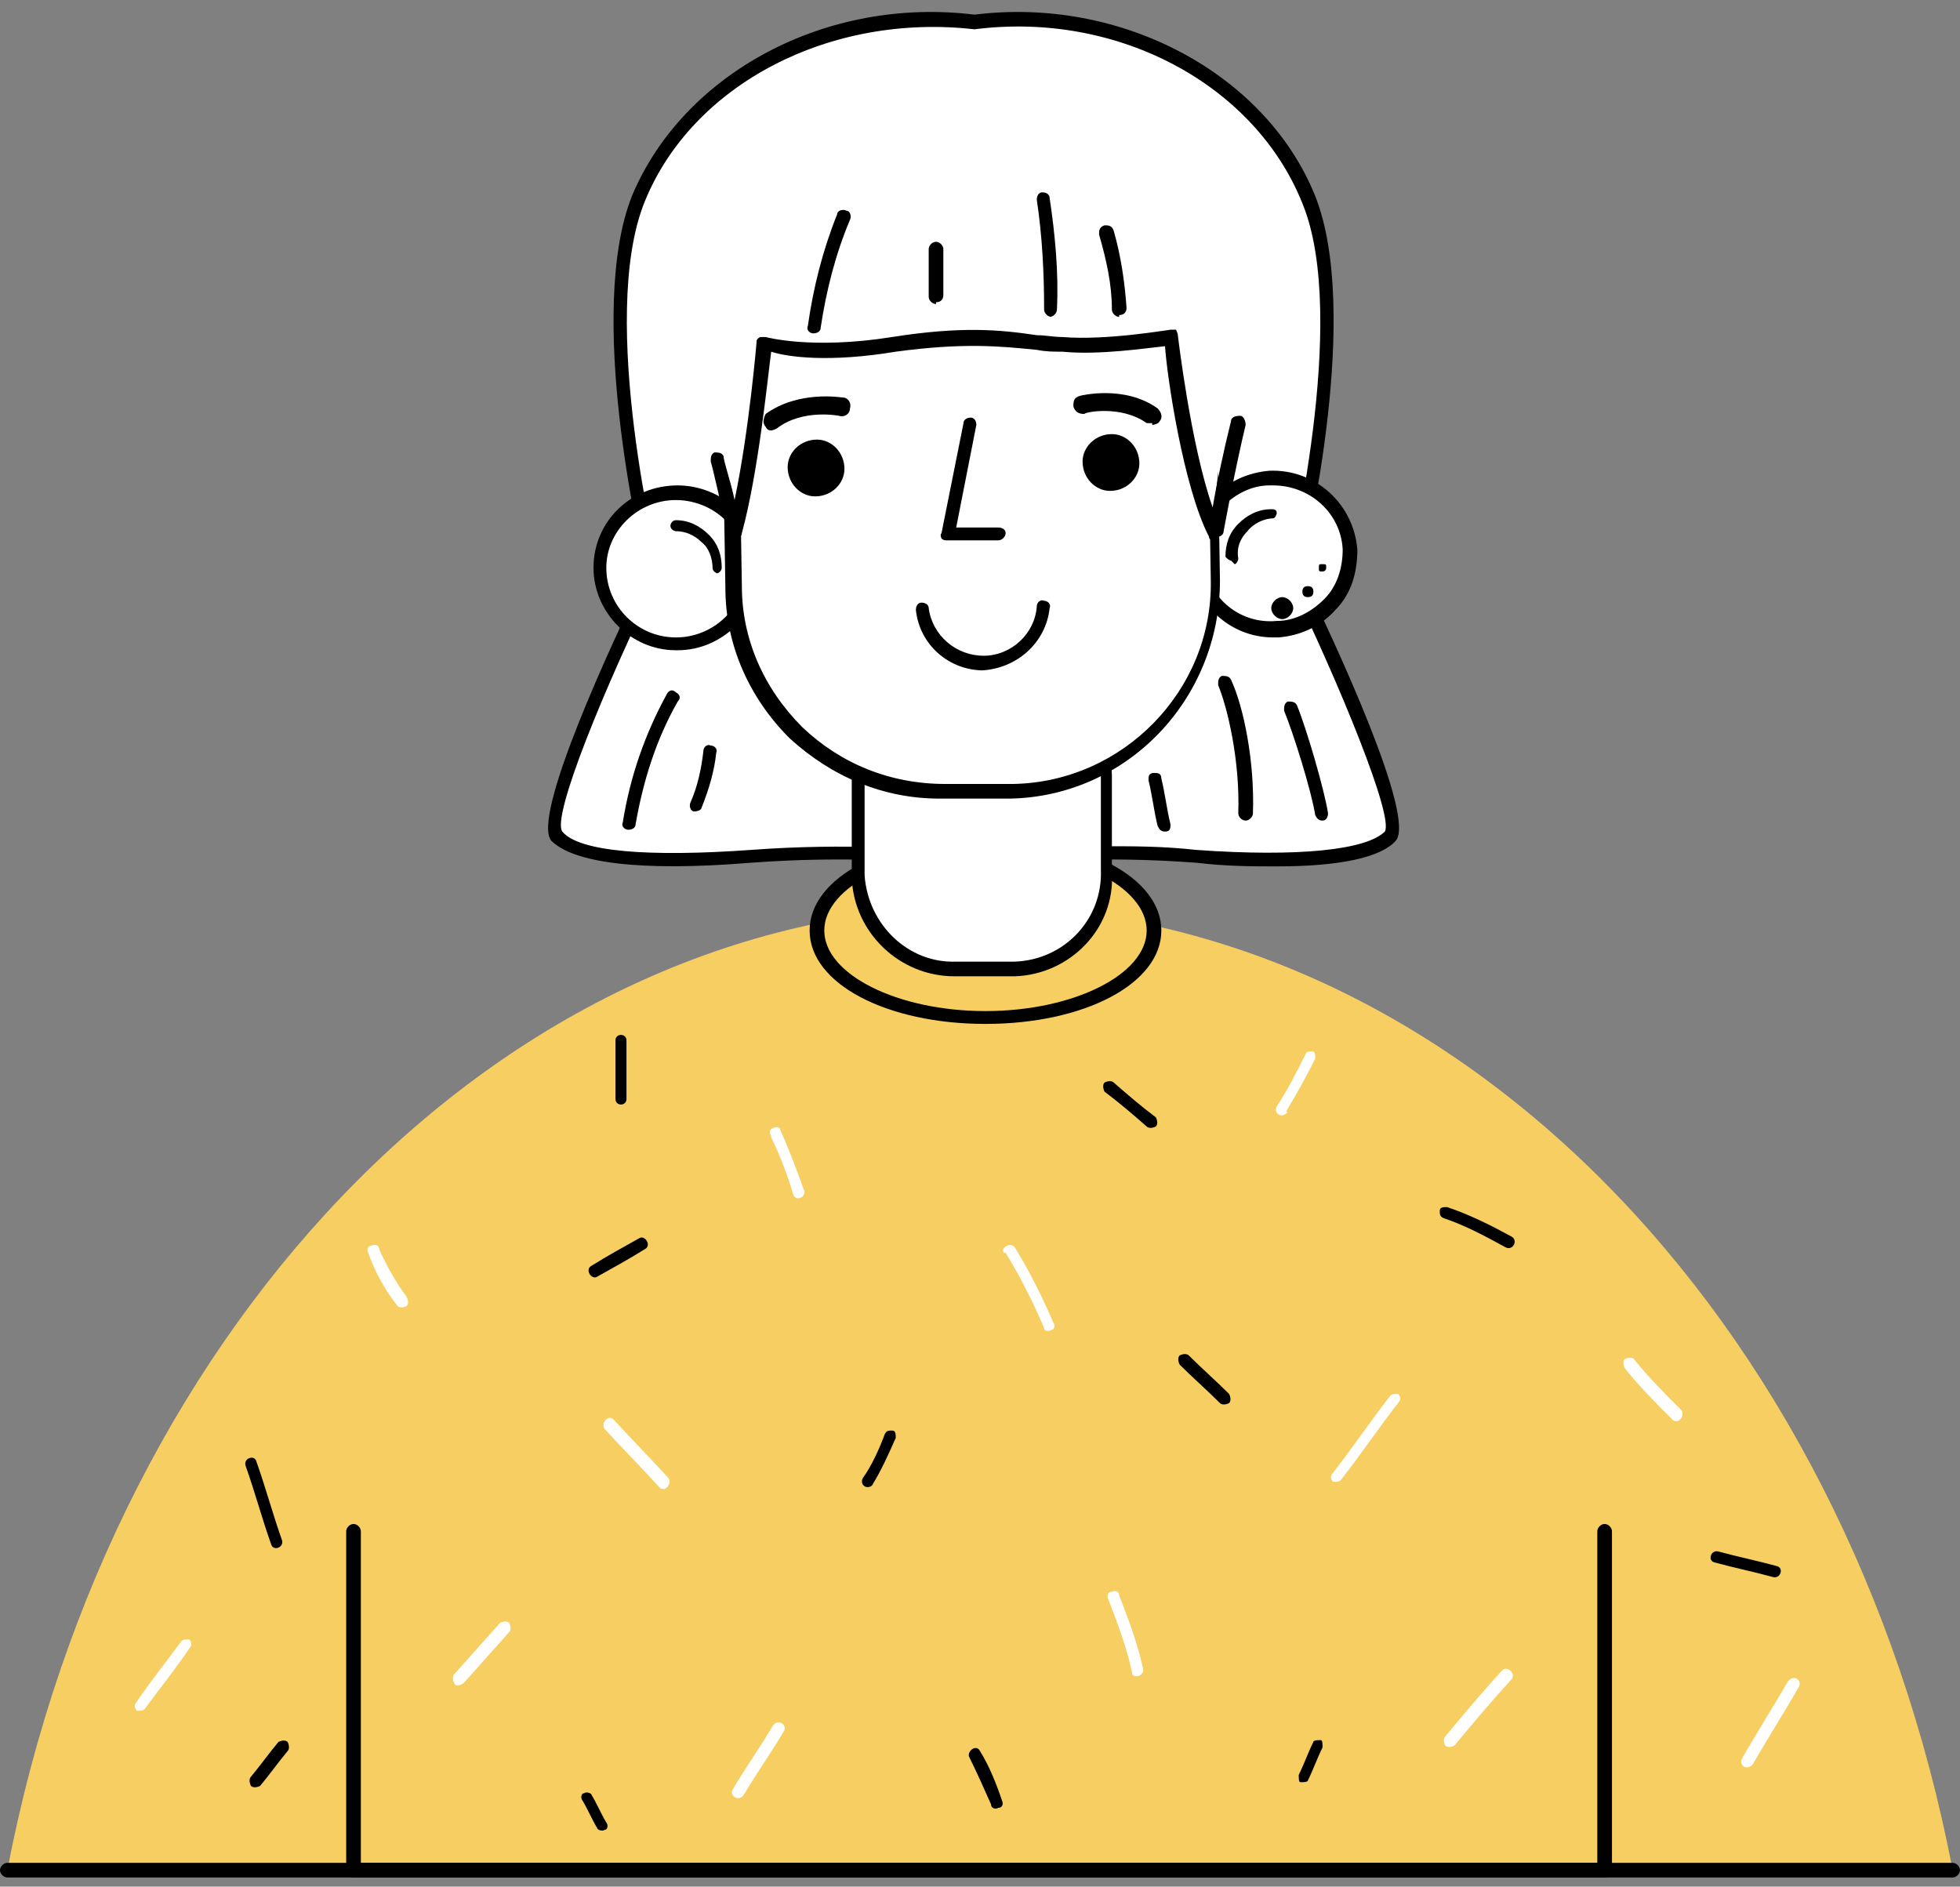 <svg width="107" height="103" viewBox="0 0 107 103" fill="none" xmlns="http://www.w3.org/2000/svg">
<rect x="0" y="0" width="107" height="103" fill="#808080" stroke="none"/>
<path d="M106.6 102.1C100.8 71.9 79.2 49.5 53.5 49.5C27.8 49.5 6.2 71.9 0.4 102.1H106.6Z" fill="#F6CE61"/>
<path d="M87.7 102.5H19.3C19.1 102.5 18.9 102.3 18.9 102.1V83.6C18.9 83.4 19.1 83.2 19.3 83.2C19.5 83.2 19.7 83.4 19.7 83.6V101.7H87.2V83.6C87.2 83.4 87.4 83.2 87.6 83.2C87.8 83.2 88 83.4 88 83.6V102.1C88 102.3 87.8 102.5 87.6 102.5H87.7Z" fill="black"/>
<path d="M106.6 102.5H0.4C0.2 102.5 0 102.3 0 102.1C0 101.9 0.2 101.7 0.4 101.7H106.6C106.8 101.7 107 101.9 107 102.1C107 102.3 106.8 102.5 106.6 102.5Z" fill="black"/>
<path d="M73.2 80.8C74.3 79.4 75.3 77.9 76.4 76.5C76.5 76.4 76.4 76.1 76.3 76.1C76.1 76.1 76 76.1 75.9 76.2C74.8 77.6 73.8 79.1 72.7 80.5C72.6 80.6 72.7 80.9 72.8 80.9C73 80.9 73.1 80.9 73.2 80.8Z" fill="white"/>
<path d="M54.9 68.4C55.7 69.7 56.4 71.1 57 72.5C57 72.7 57.3 72.7 57.4 72.6C57.6 72.6 57.6 72.3 57.5 72.2C56.9 70.8 56.2 69.4 55.4 68.1C55.2 67.8 54.6 68.1 54.8 68.4H54.9Z" fill="white"/>
<path d="M70.2 60.7C70.8 59.7 71.3 58.8 71.8 57.8C71.8 57.6 71.8 57.5 71.7 57.4C71.6 57.4 71.3 57.4 71.3 57.5C70.8 58.5 70.3 59.5 69.7 60.4C69.5 60.8 70 61.1 70.3 60.7H70.2Z" fill="white"/>
<path d="M60.5 87.3C61 88.6 61.5 89.9 61.8 91.3C61.8 91.7 62.5 91.5 62.4 91.1C62.1 89.7 61.6 88.4 61.1 87.1C61.1 86.9 60.9 86.8 60.7 86.9C60.5 86.9 60.4 87.1 60.5 87.3Z" fill="white"/>
<path d="M79.399 95.3C80.399 94.1 81.399 92.9 82.499 91.7C82.799 91.4 82.299 90.9 81.999 91.2C80.899 92.4 79.899 93.6 78.899 94.8C78.799 94.9 78.799 95.1 78.899 95.3C78.999 95.4 79.199 95.4 79.399 95.3Z" fill="white"/>
<path d="M88.7 74.7C89.5 75.7 90.4 76.6 91.3 77.5C91.6 77.8 92 77.3 91.8 77C90.9 76.1 90 75.2 89.2 74.2C89.1 74.1 88.9 74.1 88.7 74.2C88.6 74.3 88.6 74.5 88.7 74.7Z" fill="white"/>
<path d="M95.701 96.3C96.501 94.9 97.401 93.5 98.201 92.1C98.401 91.7 97.901 91.4 97.601 91.8C96.801 93.2 95.901 94.6 95.101 96C94.901 96.4 95.401 96.7 95.701 96.3Z" fill="white"/>
<path d="M40.599 98C41.299 96.8 42.099 95.7 42.799 94.5C42.999 94.2 42.499 93.8 42.199 94.2C41.499 95.4 40.699 96.5 39.999 97.7C39.799 98 40.299 98.4 40.599 98Z" fill="white"/>
<path d="M32.999 78C33.999 79.1 34.999 80.1 35.999 81.2C36.299 81.5 36.699 81 36.499 80.7C35.499 79.6 34.499 78.6 33.499 77.5C33.199 77.2 32.799 77.7 32.999 78Z" fill="white"/>
<path d="M25.3 91.9C26.1 91 27 90 27.8 89.1C27.9 89 27.9 88.8 27.8 88.6C27.7 88.5 27.5 88.5 27.3 88.6C26.5 89.5 25.6 90.5 24.8 91.4C24.7 91.5 24.7 91.7 24.8 91.9C24.9 92.1 25.1 92 25.3 91.9Z" fill="white"/>
<path d="M42.101 62.1C42.601 63.1 43.001 64.2 43.301 65.2C43.401 65.6 44.001 65.4 43.901 65C43.501 63.9 43.101 62.8 42.601 61.7C42.601 61.5 42.301 61.5 42.201 61.6C42.001 61.6 42.001 61.9 42.101 62V62.1Z" fill="white"/>
<path d="M7.901 93.3C8.701 92.2 9.601 91.1 10.401 89.9C10.501 89.8 10.401 89.5 10.301 89.5C10.101 89.5 10.001 89.5 9.901 89.6C9.101 90.7 8.201 91.8 7.401 93C7.301 93.1 7.401 93.4 7.501 93.4C7.701 93.4 7.801 93.4 7.901 93.3Z" fill="white"/>
<path d="M20.1 68.4C20.5 69.5 21 70.4 21.7 71.3C21.8 71.4 22 71.4 22.2 71.3C22.3 71.2 22.3 71 22.2 70.8C21.6 70 21.1 69.1 20.7 68.2C20.7 68 20.5 67.9 20.3 68C20.1 68 20 68.2 20.1 68.4Z" fill="white"/>
<path d="M47.601 81.1C48.101 80.3 48.501 79.4 48.901 78.5C48.901 78.3 48.901 78.1 48.701 78.1C48.501 78.1 48.401 78.1 48.301 78.3C48.001 79.1 47.601 80 47.101 80.7C46.901 81.1 47.401 81.4 47.701 81L47.601 81.1Z" fill="black"/>
<path d="M52.9 95.9C53.3 96.7 53.7 97.6 54.1 98.5C54.1 98.7 54.3 98.8 54.5 98.7C54.7 98.7 54.8 98.5 54.7 98.3C54.4 97.4 54 96.4 53.5 95.6C53.3 95.2 52.8 95.6 52.9 95.9Z" fill="black"/>
<path d="M33.1 99.5C32.8 99 32.6 98.5 32.3 98C32.3 97.9 32 97.8 31.9 97.9C31.7 97.9 31.7 98.2 31.8 98.3C32.1 98.8 32.3 99.3 32.6 99.8C32.6 99.9 32.9 100 33 99.9C33.2 99.9 33.2 99.6 33.1 99.5Z" fill="black"/>
<path d="M64.399 74.5C65.099 75.2 65.899 75.9 66.599 76.6C66.699 76.7 66.899 76.7 67.099 76.6C67.199 76.5 67.199 76.3 67.099 76.1C66.399 75.4 65.599 74.7 64.899 74C64.799 73.9 64.599 73.9 64.399 74C64.299 74.1 64.299 74.3 64.399 74.5Z" fill="black"/>
<path d="M71.4 97.2C71.7 96.6 71.9 96 72.2 95.4C72.2 95.2 72.2 95 72.1 95C72 95 71.7 95 71.7 95.1C71.4 95.7 71.2 96.3 70.9 96.9C70.9 97.1 70.9 97.3 71 97.3C71.1 97.3 71.4 97.3 71.4 97.2Z" fill="black"/>
<path d="M78.8 66.5C80 66.9 81.1 67.5 82.2 68.1C82.6 68.3 82.9 67.7 82.5 67.5C81.4 66.9 80.2 66.3 79 65.9C78.8 65.9 78.6 65.9 78.6 66.1C78.6 66.3 78.6 66.4 78.8 66.5Z" fill="black"/>
<path d="M93.601 85.3C94.701 85.6 95.701 85.8 96.801 86.1C97.201 86.2 97.401 85.6 97.001 85.5C95.901 85.2 94.901 85 93.801 84.7C93.401 84.6 93.201 85.2 93.601 85.3Z" fill="black"/>
<path d="M60.3 59.6C61.1 60.2 61.8 60.8 62.6 61.5C62.7 61.6 62.9 61.6 63.1 61.5C63.2 61.4 63.2 61.2 63.1 61C62.3 60.4 61.6 59.8 60.8 59.1C60.7 59 60.5 59 60.3 59.1C60.2 59.2 60.2 59.4 60.3 59.6Z" fill="black"/>
<path d="M32.599 69.7C33.499 69.2 34.399 68.7 35.199 68.2C35.599 68 35.199 67.4 34.899 67.6C33.999 68.1 33.099 68.6 32.299 69.1C31.899 69.3 32.299 69.9 32.599 69.7Z" fill="black"/>
<path d="M33.6 56.8V60C33.6 60.4 34.2 60.4 34.2 60V56.8C34.2 56.4 33.6 56.4 33.6 56.8Z" fill="black"/>
<path d="M13.4 80C13.9 81.4 14.3 82.9 14.8 84.3C14.9 84.7 15.5 84.5 15.4 84.1C14.9 82.7 14.5 81.2 14 79.8C13.9 79.4 13.3 79.6 13.4 80Z" fill="black"/>
<path d="M14.2 97.5C14.7 96.9 15.2 96.2 15.7 95.6C15.8 95.5 15.8 95.3 15.7 95.1C15.6 95 15.4 95 15.2 95.1C14.7 95.7 14.2 96.4 13.7 97C13.6 97.1 13.6 97.3 13.7 97.5C13.8 97.6 14 97.6 14.2 97.5Z" fill="black"/>
<path d="M53.8 55.5C58.9 55.5 63 53.4 63 50.8C63 48.2 58.9 46.1 53.8 46.1C48.7 46.1 44.6 48.2 44.6 50.8C44.6 53.4 48.7 55.5 53.8 55.5Z" fill="#F6CE61"/>
<path d="M53.799 55.9C48.399 55.9 44.199 53.7 44.199 50.8C44.199 47.9 48.399 45.7 53.799 45.7C59.199 45.7 63.399 47.9 63.399 50.8C63.399 53.7 59.199 55.9 53.799 55.9ZM53.799 46.4C48.999 46.4 44.999 48.4 44.999 50.8C44.999 53.2 48.999 55.2 53.799 55.2C58.599 55.2 62.599 53.2 62.599 50.8C62.599 48.4 58.599 46.4 53.799 46.4Z" fill="black"/>
<path d="M70.599 31.2C70.599 31.2 74.099 17.4 71.399 10.8C68.999 4.6 61.499 0.2 53.199 1.2C44.899 0.2 37.399 4.7 34.899 10.9C32.299 17.4 35.699 31.3 35.699 31.3C35.699 31.3 29.299 44.4 30.399 45.7C31.499 46.9 35.599 47.2 40.999 46.8C46.399 46.4 50.299 46.8 50.299 46.8H55.999C55.999 46.8 59.799 46.4 65.299 46.8C70.699 47.2 74.799 47 75.899 45.7C76.999 44.5 70.599 31.3 70.599 31.3V31.2Z" fill="white"/>
<path d="M69.699 47.3C68.399 47.3 66.999 47.3 65.299 47.1C59.999 46.7 56.099 47.1 56.099 47.1H50.299C50.299 47.1 46.399 46.7 40.999 47.1C34.899 47.6 31.299 47.1 30.099 45.9C28.999 44.6 33.299 35.3 35.299 31.2C34.899 29.7 31.999 17 34.499 10.7C37.299 4 45.099 -0.2 53.199 0.8C61.199 -0.2 69.099 4 71.799 10.7C74.299 17 71.399 29.6 70.999 31.2C72.999 35.3 77.299 44.6 76.199 45.9C75.399 46.8 73.199 47.3 69.699 47.3ZM60.499 46.2C61.899 46.2 63.499 46.2 65.299 46.4C70.899 46.8 74.599 46.4 75.599 45.4C76.099 44.6 73.199 37.5 70.299 31.5C70.299 31.5 70.299 31.3 70.299 31.2C70.299 31.1 73.699 17.4 71.099 11.1C68.499 4.6 60.999 0.6 53.199 1.6C45.299 0.7 37.799 4.6 35.199 11C32.599 17.4 35.999 31 35.999 31.1C35.999 31.1 35.999 31.3 35.999 31.4C32.999 37.5 30.099 44.6 30.699 45.4C31.599 46.5 35.399 46.8 40.999 46.4C46.399 46 50.299 46.4 50.399 46.4H56.099C56.099 46.4 57.799 46.2 60.599 46.2H60.499Z" fill="black"/>
<path d="M34.299 45.3C34.099 45.3 33.899 45.1 33.999 44.9C34.399 42.4 35.199 40.1 36.399 37.9C36.499 37.7 36.699 37.6 36.899 37.8C37.099 37.9 37.199 38.1 36.999 38.3C35.799 40.4 35.099 42.7 34.699 45C34.699 45.2 34.499 45.3 34.299 45.3Z" fill="black"/>
<path d="M37.999 44.3C37.999 44.3 37.999 44.3 37.899 44.3C37.699 44.3 37.599 44 37.699 43.8C38.099 42.9 38.299 41.9 38.399 41C38.399 40.8 38.599 40.6 38.799 40.7C38.999 40.7 39.199 40.9 39.099 41.1C38.999 42.1 38.699 43.1 38.299 44.1C38.299 44.2 38.099 44.3 37.899 44.3H37.999Z" fill="black"/>
<path d="M63.599 45.4C63.399 45.4 63.299 45.3 63.199 45.1C62.999 44.3 62.899 43.4 62.699 42.6C62.699 42.4 62.699 42.2 62.999 42.2C63.199 42.2 63.399 42.2 63.399 42.5C63.599 43.3 63.699 44.2 63.899 45C63.899 45.2 63.899 45.4 63.599 45.4Z" fill="black"/>
<path d="M68 44.8C67.8 44.8 67.6 44.6 67.6 44.4C67.7 41.5 67 38.6 66.5 37.4C66.5 37.2 66.5 37 66.7 36.9C66.9 36.9 67.1 36.9 67.2 37.1C67.9 38.6 68.5 41.6 68.4 44.4C68.4 44.6 68.2 44.8 68 44.8Z" fill="black"/>
<path d="M72.2 44.8C72 44.8 71.9 44.7 71.8 44.5C71.6 43.2 70.6 40 70.1 38.8C70.1 38.6 70.1 38.4 70.3 38.3C70.5 38.3 70.7 38.3 70.8 38.5C71.3 39.7 72.3 43.1 72.5 44.4C72.5 44.6 72.4 44.8 72.2 44.8Z" fill="black"/>
<path d="M55.399 52.9H52.199C49.299 53 46.999 50.8 46.899 47.9V42.6C46.699 39.7 48.999 37.3 51.899 37.3H55.099C57.999 37.2 60.299 39.4 60.399 42.3V47.6C60.599 50.5 58.299 52.9 55.399 52.9Z" fill="white"/>
<path d="M52.099 53.3C49.099 53.3 46.599 50.9 46.499 47.9V42.6C46.3 39.5 48.8 37 51.8 36.9H54.999C57.999 36.7 60.599 39.2 60.7 42.3V47.6C60.9 50.7 58.4 53.2 55.4 53.3H52.2C52.2 53.3 52.2 53.3 52.099 53.3ZM55.2 37.5C55.2 37.5 55.2 37.5 55.099 37.5H51.9C49.2 37.6 47.099 39.8 47.2 42.5V47.8C47.4 50.5 49.599 52.6 52.2 52.5H55.4C58.099 52.4 60.2 50.2 60.099 47.5V42.2C59.9 39.6 57.8 37.5 55.2 37.5Z" fill="black"/>
<path d="M32.701 31C32.701 33.3 34.501 35.1 36.801 35.2C39.101 35.2 41.001 33.4 41.001 31.1C41.001 28.8 39.201 27 36.901 26.9C34.601 26.8 32.701 28.7 32.701 31Z" fill="white"/>
<path d="M36.9 35.5C34.4 35.5 32.4 33.4 32.4 31C32.4 28.5 34.4 26.5 37 26.5C38.2 26.5 39.4 27 40.2 27.8C41.1 28.7 41.5 29.8 41.5 31C41.5 33.5 39.4 35.5 37 35.5H36.9ZM33.1 31C33.1 33.1 34.8 34.8 36.9 34.8C39 34.8 40.7 33.1 40.7 31.1C40.7 30.1 40.3 29.2 39.6 28.4C38.9 27.7 37.9 27.3 36.9 27.3C34.8 27.3 33.1 29 33.1 31Z" fill="black"/>
<path d="M39.2 31.3C39.1 31.3 38.9 31.2 38.9 31C38.9 30.5 38.7 29.9 38.3 29.6C37.9 29.2 37.4 29 36.9 29C36.8 29 36.6 28.9 36.6 28.7C36.6 28.6 36.7 28.4 36.9 28.4C37.6 28.4 38.2 28.7 38.7 29.2C39.2 29.7 39.4 30.3 39.4 31C39.4 31.1 39.3 31.3 39.1 31.3H39.2Z" fill="black"/>
<path d="M73.599 30C73.699 32.3 71.999 34.2 69.699 34.4C67.399 34.5 65.399 32.8 65.299 30.5C65.199 28.2 66.899 26.3 69.199 26.1C71.499 26 73.499 27.7 73.599 30Z" fill="white"/>
<path d="M69.5 34.8C67.1 34.8 65.1 32.9 65 30.5C65 29.3 65.3 28.1 66.2 27.2C67 26.3 68.1 25.8 69.3 25.7C71.8 25.6 73.9 27.5 74.1 30C74.1 31.2 73.8 32.4 72.9 33.3C72.1 34.2 71 34.7 69.8 34.8H69.6H69.5ZM69.5 26.5C69.5 26.5 69.4 26.5 69.3 26.5C68.3 26.5 67.4 27 66.7 27.7C66 28.4 65.7 29.4 65.7 30.4C65.8 32.5 67.6 34.1 69.7 33.9C70.7 33.9 71.6 33.4 72.3 32.7C73 32 73.3 31 73.3 30C73.2 28 71.5 26.5 69.5 26.5Z" fill="black"/>
<path d="M67.2 30.6C67.1 30.6 67 30.5 66.9 30.4C66.9 29.7 67.1 29.1 67.6 28.6C68.1 28.1 68.7 27.8 69.4 27.8C69.5 27.8 69.7 27.8 69.7 28C69.7 28.1 69.6 28.3 69.5 28.3C69 28.3 68.4 28.6 68.1 29C67.7 29.4 67.5 29.9 67.6 30.5C67.6 30.6 67.5 30.8 67.4 30.8L67.2 30.6Z" fill="black"/>
<path d="M70.6 33.2C70.6 33.5 70.3 33.8 70 33.8C69.7 33.8 69.4 33.5 69.4 33.2C69.4 32.9 69.7 32.6 70 32.6C70.3 32.6 70.6 32.9 70.6 33.2Z" fill="black"/>
<path d="M71.4 32.6C71.6 32.6 71.7 32.5 71.7 32.3C71.7 32.1 71.6 32 71.4 32C71.2 32 71.1 32.1 71.1 32.3C71.1 32.5 71.2 32.6 71.4 32.6Z" fill="black"/>
<path d="M72.2 31.2C72.2 31.2 72.4 31.2 72.4 31C72.4 30.8 72.4 30.8 72.2 30.8C72 30.8 72 30.8 72 31C72 31.2 72 31.2 72.2 31.2Z" fill="black"/>
<path d="M66.301 31.7C66.301 37.9 61.401 43.1 55.101 43.2H51.401C45.201 43.3 40.001 38.3 39.901 32.1L39.701 19.9C39.701 13.7 44.601 8.5 50.901 8.4H54.601C60.801 8.3 66.001 13.3 66.101 19.5L66.301 31.7Z" fill="white"/>
<path d="M51.3 43.6C48.2 43.6 45.4 42.4 43.1 40.3C40.9 38.1 39.6 35.2 39.6 32.1L39.4 19.9C39.4 13.4 44.5 8.1 50.9 8H54.6C57.7 8 60.7 9.1 62.9 11.3C65.1 13.5 66.4 16.4 66.4 19.5L66.6 31.7C66.6 38.2 61.5 43.5 55.1 43.6H51.4C51.4 43.6 51.3 43.6 51.2 43.6H51.3ZM54.9 8.7C54.9 8.7 54.9 8.7 54.8 8.7H51.1C45.1 8.8 40.2 13.8 40.3 19.8L40.5 32C40.5 34.9 41.7 37.6 43.8 39.7C45.9 41.7 48.6 42.8 51.6 42.8H55.3C61.3 42.7 66.2 37.7 66.1 31.7L65.9 19.5C65.9 16.6 64.7 13.9 62.6 11.8C60.5 9.8 57.8 8.7 55 8.7H54.9Z" fill="black"/>
<path d="M53.7 36.6C51.8 36.6 50.2 35.2 50 33.3C50 33.1 50.1 32.9 50.3 32.9C50.5 32.9 50.7 33 50.7 33.2C50.9 34.7 52.2 35.8 53.7 35.8C55.2 35.8 56.5 34.6 56.6 33.1C56.6 32.9 56.8 32.7 57 32.8C57.2 32.8 57.4 33 57.3 33.2C57.1 35.1 55.5 36.5 53.6 36.6H53.7Z" fill="black"/>
<path d="M46.1 25.6C46.1 26.4 45.4 27.1 44.5 27.1C43.7 27.1 43 26.4 43 25.5C43 24.7 43.7 24 44.6 24C45.4 24 46.1 24.7 46.1 25.6Z" fill="black"/>
<path d="M62.2 25.3C62.2 26.1 61.5 26.8 60.6 26.8C59.8 26.8 59.1 26.1 59.1 25.2C59.1 24.4 59.8 23.7 60.7 23.7C61.5 23.7 62.2 24.4 62.2 25.3Z" fill="black"/>
<path d="M62.9 23.1C62.8 23.1 62.7 23.1 62.6 23.1C61.2 22.1 59.2 22.5 59.2 22.6C58.9 22.6 58.7 22.5 58.6 22.2C58.6 21.9 58.6 21.7 59 21.6C59 21.6 61.4 21 63.2 22.3C63.4 22.5 63.5 22.8 63.3 23C63.3 23.1 63 23.2 62.9 23.2V23.1Z" fill="black"/>
<path d="M42.199 23.5C41.999 23.5 41.899 23.5 41.799 23.3C41.599 23.1 41.699 22.8 41.799 22.6C43.599 21.3 45.899 21.7 45.999 21.7C46.299 21.7 46.499 22 46.399 22.3C46.399 22.6 46.099 22.8 45.799 22.7C45.799 22.7 43.799 22.3 42.399 23.4C42.399 23.4 42.199 23.5 42.099 23.5H42.199Z" fill="black"/>
<path d="M51.7 29.5C51.6 29.5 51.5 29.5 51.4 29.4C51.4 29.4 51.3 29.2 51.4 29.1L52.6 23.1C52.6 22.9 52.8 22.8 53 22.8C53.2 22.8 53.3 23 53.3 23.2L52.2 28.8H54.5C54.7 28.8 54.9 28.9 54.9 29.1C54.9 29.3 54.7 29.5 54.5 29.5H51.7Z" fill="black"/>
<path d="M66.3 29.2C64.7 26.1 63.8 18.5 63.8 18.5C63.8 18.5 60.4 19.1 57.8 18.9C55.3 18.7 53.2 18.2 48.6 18.9C44 19.6 41.5 18.9 41.5 18.9C41.5 18.9 40.9 25.2 39.9 29.2C39.9 29.2 39.5 26 38.4 23.9C37.3 21.8 36.6 7.6 45.9 5.1C55.2 2.6 62.7 4 65.2 8.5C67.7 13 68.2 17.5 68 19.8C67.8 22.1 66.7 24.1 66.7 24.1L66.1 29.3L66.3 29.2Z" fill="white"/>
<path d="M66.301 29.5C66.201 29.5 66.001 29.5 66.001 29.3C64.601 26.6 63.701 20.5 63.601 18.9C62.601 19 60.001 19.4 58.001 19.2C57.501 19.2 57.101 19.2 56.601 19.1C54.601 18.9 52.601 18.7 48.901 19.2C45.301 19.8 43.001 19.5 42.101 19.2C41.901 20.7 41.401 25.8 40.501 29.1C40.501 29.3 40.301 29.4 40.101 29.4C39.901 29.4 39.801 29.3 39.701 29.1C39.401 27.7 38.901 25.5 38.801 25.2C38.801 25 38.801 24.8 39.001 24.7C39.201 24.7 39.401 24.7 39.501 24.9C39.501 25.2 39.901 26.3 40.101 27.3C40.901 23.5 41.301 18.7 41.301 18.7C41.301 18.6 41.301 18.5 41.501 18.4C41.501 18.4 41.701 18.4 41.801 18.4C41.801 18.4 44.301 19.1 48.701 18.4C52.501 17.8 54.601 18 56.601 18.3C57.101 18.3 57.501 18.4 58.001 18.4C60.401 18.6 63.801 18 63.901 18C64.001 18 64.101 18 64.201 18C64.201 18 64.301 18.2 64.301 18.3C64.301 18.3 65.001 24.3 66.201 27.7C66.401 26.5 66.801 24.6 67.201 23C67.201 22.8 67.401 22.7 67.701 22.7C67.901 22.7 68.001 23 68.001 23.2C67.401 25.7 66.801 29 66.801 29C66.801 29.2 66.601 29.3 66.501 29.3L66.301 29.5Z" fill="black"/>
<path d="M44.401 18.2C44.201 18.2 44.001 18 44.101 17.8C44.401 15.7 44.901 13.7 45.701 11.7C45.701 11.5 46.001 11.4 46.201 11.5C46.401 11.5 46.501 11.8 46.401 12C45.601 13.9 45.101 15.9 44.801 17.9C44.801 18.1 44.601 18.2 44.401 18.2Z" fill="black"/>
<path d="M51.099 16.6C50.899 16.6 50.699 16.4 50.699 16.2C50.699 15.3 50.699 14.5 50.699 13.6C50.699 13.4 50.899 13.2 51.099 13.2C51.299 13.2 51.499 13.4 51.499 13.6C51.499 14.4 51.499 15.3 51.499 16.1C51.499 16.3 51.399 16.5 51.099 16.5V16.6Z" fill="black"/>
<path d="M57.4 17.3C57.2 17.3 57 17.1 57 16.9C57 14.9 56.9 12.9 56.6 10.9C56.6 10.7 56.7 10.5 56.9 10.5C57.1 10.5 57.3 10.6 57.3 10.8C57.6 12.8 57.8 14.9 57.7 16.9C57.7 17.1 57.5 17.3 57.3 17.3H57.4Z" fill="black"/>
<path d="M61.1 17.3C60.9 17.3 60.7 17.1 60.7 16.9C60.7 15.5 60.4 14.2 60 12.8C60 12.6 60 12.4 60.3 12.3C60.5 12.3 60.7 12.3 60.8 12.6C61.2 14 61.4 15.4 61.5 16.8C61.5 17 61.4 17.2 61.1 17.2V17.3Z" fill="black"/>
</svg>
